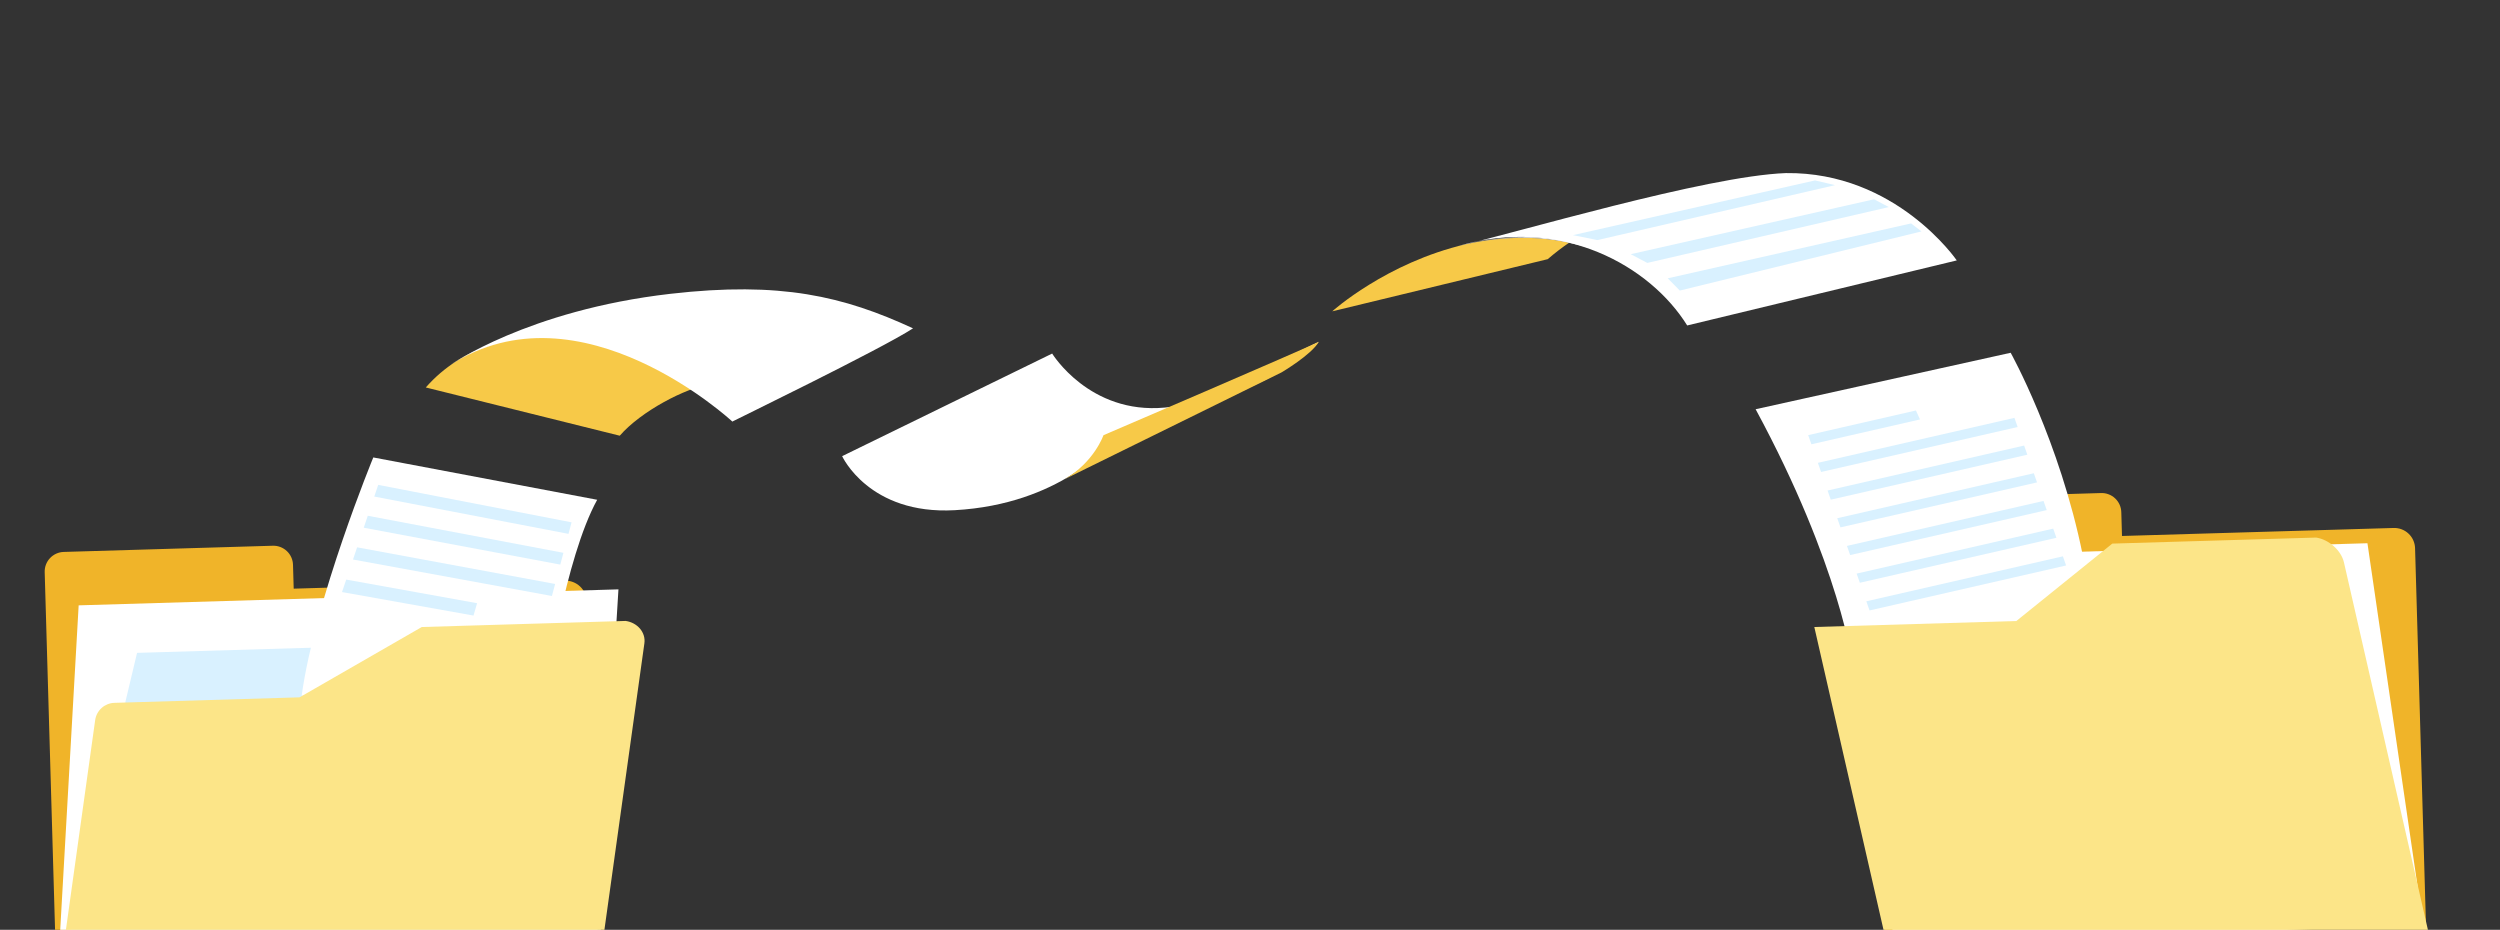<svg width="1132" height="421" viewBox="0 0 1132 421" fill="none" xmlns="http://www.w3.org/2000/svg">
<rect x="0" y="0" width="1132" height="421" fill="#333333" stroke="none"/>
<g clip-path="url(#clip0)">
<path d="M132.986 266.548L132.673 255.733C132.64 254.566 132.376 253.418 131.898 252.353C131.42 251.288 130.737 250.327 129.887 249.526C129.037 248.726 128.038 248.1 126.947 247.685C125.855 247.271 124.692 247.075 123.525 247.11L28.869 249.914C26.51 249.983 24.275 250.986 22.655 252.702C21.036 254.419 20.165 256.708 20.234 259.067L25.774 450.176L270.62 442.927L265.677 272.308C265.64 271.036 265.352 269.784 264.83 268.623C264.309 267.462 263.563 266.416 262.637 265.543C261.711 264.67 260.621 263.989 259.431 263.537C258.241 263.085 256.974 262.872 255.701 262.91L132.986 266.548Z" fill="#F0B429"/>
<path d="M280.033 266.86L35.617 274.099L25.716 448.271L269.367 441.058L280.033 266.86Z" fill="white"/>
<path d="M289.7 288.876L62.062 295.617L25.716 448.271L269.367 441.058L289.7 288.876Z" fill="#D9F1FF"/>
<path d="M270.405 226.299C255.74 252.939 247.403 311.64 247.403 311.64L136.602 314.919C142.693 271.065 169.023 207.13 169.023 207.13L270.405 226.299Z" fill="white"/>
<path d="M257.412 241.735L169.471 224.845L171.256 219.552L258.802 236.511L257.412 241.735Z" fill="#D9F1FF"/>
<path d="M253.699 255.653L164.702 238.947L166.531 233.537L255.119 250.318L253.699 255.653Z" fill="#D9F1FF"/>
<path d="M249.908 269.864L159.835 253.355L161.703 247.828L251.362 264.416L249.908 269.864Z" fill="#D9F1FF"/>
<path d="M214.402 278.728L154.857 268.086L156.769 262.436L216.029 273.13L214.402 278.728Z" fill="#D9F1FF"/>
<path d="M283.297 281.16L190.987 283.914L135.646 315.755L51.812 318.248C49.67 318.31 47.618 319.129 46.022 320.559C44.426 321.99 43.389 323.939 43.093 326.062L25.774 450.176L270.62 442.927L291.776 291.302C292.473 286.322 288.601 281.917 283.297 281.16Z" fill="#FCE588"/>
<path d="M960.837 242.689L960.524 231.879C960.49 230.712 960.227 229.563 959.749 228.498C959.271 227.432 958.587 226.472 957.738 225.671C956.888 224.869 955.889 224.243 954.798 223.828C953.706 223.413 952.544 223.217 951.376 223.251L856.747 226.058C854.388 226.128 852.154 227.131 850.535 228.848C848.916 230.564 848.044 232.852 848.112 235.211L853.647 426.324L1098.49 419.07L1093.54 248.171C1093.46 245.683 1092.4 243.329 1090.58 241.623C1088.77 239.917 1086.36 238.998 1083.87 239.066L960.837 242.689Z" fill="#F0B429"/>
<path d="M1071.98 245.974L831.888 253.082L857.73 426.497L1097.28 419.104L1071.98 245.974Z" fill="white"/>
<path d="M948.157 285.153C891.391 293.61 838.952 301.436 838.952 301.436C838.952 301.436 833.433 256.46 794.948 185.3L910.433 159.732C910.433 159.732 932.574 199.424 943.088 251.458C945.355 262.595 947.046 273.842 948.157 285.153Z" fill="white"/>
<path d="M867.535 185.863L818.743 197.028L820.192 201.176L869.376 189.92C868.737 188.583 868.123 187.23 867.535 185.863Z" fill="#D9F1FF"/>
<path d="M913.588 193.35L824.583 213.715L823.129 209.571L912.135 189.202L913.588 193.35Z" fill="#D9F1FF"/>
<path d="M917.975 205.889L828.969 226.253L827.52 222.109L916.526 201.741L917.975 205.889Z" fill="#D9F1FF"/>
<path d="M922.365 218.428L833.36 238.796L831.907 234.648L920.916 214.28L922.365 218.428Z" fill="#D9F1FF"/>
<path d="M926.756 230.967L837.746 251.335L836.297 247.187L925.303 226.818L926.756 230.967Z" fill="#D9F1FF"/>
<path d="M931.142 243.505L842.137 263.874L840.684 259.725L929.689 239.357L931.142 243.505Z" fill="#D9F1FF"/>
<path d="M935.533 256.044L846.523 276.412L845.074 272.264L934.079 251.9L935.533 256.044Z" fill="#D9F1FF"/>
<path d="M1048.75 243.41L956.447 246.142L912.999 281.195L821.519 283.908L854.77 429.419L1099.62 422.166L1061.34 254.652C1060.07 249.147 1054.42 244.268 1048.75 243.41Z" fill="#FCE588"/>
<path d="M597.054 154.823C597.054 154.823 575.105 180.16 527.411 184.555C493.297 187.698 476.419 160.089 476.419 160.089L381.317 206.547C381.317 206.547 393.485 233.188 432.314 231.014C480.135 228.336 501.957 201.277 501.957 201.277L597.054 154.823Z" fill="white"/>
<path d="M482.076 216.962L580.237 168.647C580.237 168.647 593.862 160.63 597.174 154.745C589.531 158.511 499.658 197.056 499.658 197.056C499.658 197.056 495.45 209.245 482.076 216.962Z" fill="#F7C948"/>
<path d="M603.235 140.973L700.806 117.352C703.898 114.677 707.141 112.182 710.519 109.878C697.917 107.158 682.205 106.537 663.849 110.553C627.658 118.932 603.235 140.973 603.235 140.973Z" fill="#F7C948"/>
<path d="M660.142 111.429C658.719 111.783 657.28 112.165 655.825 112.576L660.142 111.429Z" fill="white"/>
<path d="M710.519 109.878C713.609 110.541 716.661 111.369 719.663 112.358C716.752 111.308 713.785 110.422 710.776 109.702L710.519 109.878Z" fill="white"/>
<path d="M808.664 78.374C772.358 79.701 686.03 105.615 660.146 111.429C707.272 97.623 747.196 120.432 763.962 147.371L886.024 117.915C886.024 117.915 858.583 77.769 808.664 78.374Z" fill="white"/>
<path d="M689.688 107.387C680.986 107.51 672.323 108.571 663.849 110.553C682.206 106.519 697.917 107.158 710.519 109.878L710.776 109.702C703.869 108.061 696.786 107.283 689.688 107.387Z" fill="white"/>
<path d="M192.797 175.44L280.624 197.289C290.262 186.181 310.413 175.71 321.345 174.016C289.887 151.751 225.949 137.667 192.797 175.44Z" fill="#F7C948"/>
<path d="M203.759 165.365C203.759 165.365 238.834 140.484 303.567 133.039C353.538 127.293 382.028 134.17 413.425 148.671C398.988 158.098 330.468 191.327 331.622 190.895C331.622 190.895 262.777 126.94 203.759 165.365Z" fill="white"/>
<path d="M755.147 126.019L760.608 131.569L870.041 104.784L865.336 101.16L755.147 126.019Z" fill="#D9F1FF"/>
<path d="M738.38 115.094L745.885 119.049L855.255 93.764L848.568 90.236L738.38 115.094Z" fill="#D9F1FF"/>
<path d="M712.243 106.464L723.283 108.714L830.925 83.83L821.836 81.694L712.243 106.464Z" fill="#D9F1FF"/>
</g>
<defs>
<clipPath id="clip0">
<rect width="1090.43" height="449.964" fill="white" transform="translate(46.6) rotate(5.828)"/>
</clipPath>
</defs>
</svg>
